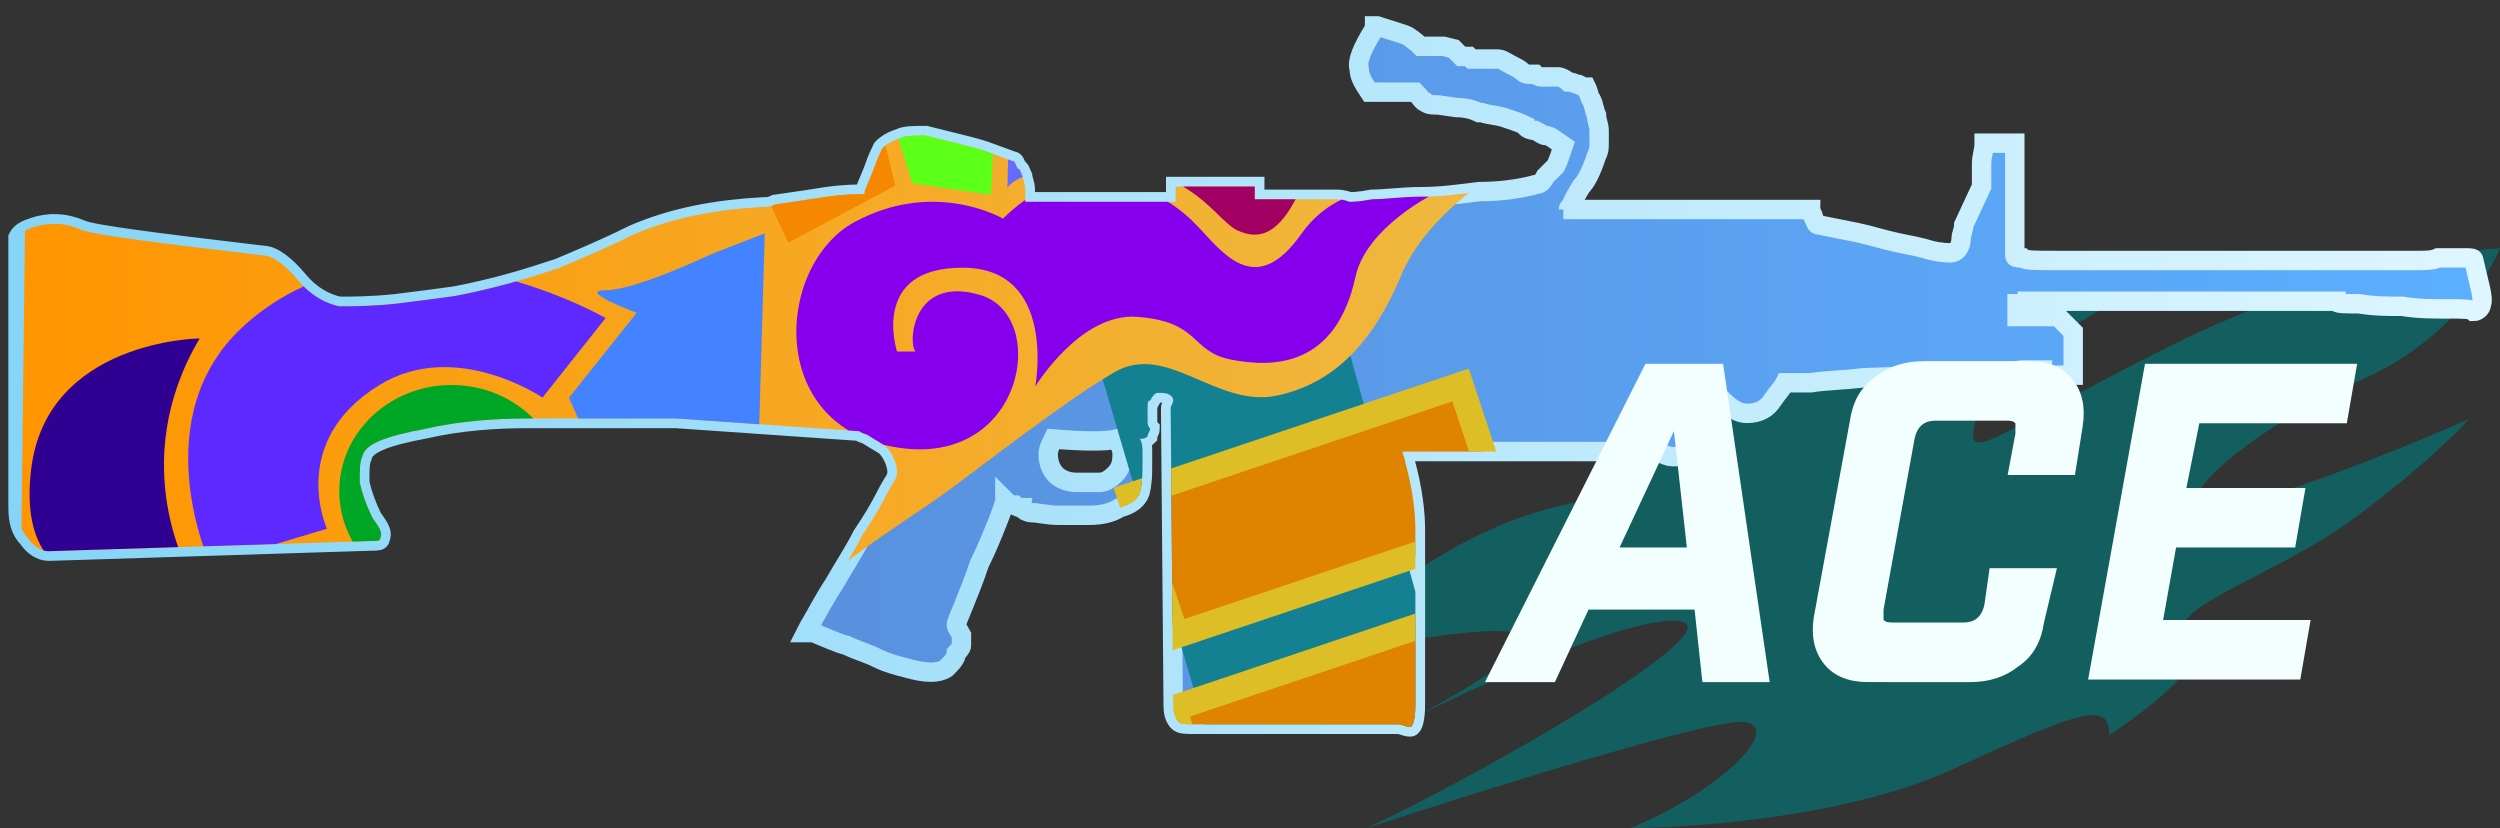 <?xml version="1.0" encoding="utf-8"?>
<!-- Generator: Adobe Illustrator 16.0.0, SVG Export Plug-In . SVG Version: 6.00 Build 0)  -->
<!DOCTYPE svg PUBLIC "-//W3C//DTD SVG 1.0//EN" "http://www.w3.org/TR/2001/REC-SVG-20010904/DTD/svg10.dtd">
<svg version="1.0" id="图层_1" xmlns="http://www.w3.org/2000/svg" xmlns:xlink="http://www.w3.org/1999/xlink" x="0px" y="0px"
	 width="96.6px" height="32px" viewBox="0 0 96.6 32" enable-background="new 0 0 96.6 32" xml:space="preserve">
<rect x="0" y="0" width="96.6" height="32" fill="#333333" stroke="none"/>
<path opacity="0.7" fill="#077272" enable-background="new    " d="M68.699,11.2c0,0-4.299,0.8-7.698,5.601
	c0,0,2.899,1.299,1.899,2.101s-5.399-0.398-12.999,7.199c0,0,3.1-1.397,7.298-1.699c4.201-0.301-1.1,2.5-2.299,3.199
	c0,0,7.799-3.897,10-3.601C67.1,24.3,57.1,30,52.8,32c0,0,13.101-4.3,14.601-4.1c1.5,0.198-0.801,2.6-4.399,4.1c0,0,7.5,0,12.5-2.3
	s6-2.602,6-1.3c0,0,4.397-2.802,3.101-3.802c-1.299-1,3.301-2.301,6.399-4.602c3.101-2.3,4.397-3.8,4.397-3.8
	s-7.498,3.301-9.799,3.399c-2.3,0.102,1.5-3.101,5.6-4.898c4.103-1.8,5.4-5.1,5.4-5.1s-5.601,0.2-12.8,3.8c-7.2,3.6-8,4.8-7.399,2.6
	c0.601-2.2,7.199-5.3,7.199-5.3s-9.199,0.2-13.4,3.5c-4.198,3.3-3-0.8-2.1-1.6C69.001,11.8,68.699,11.2,68.699,11.2z"/>
<linearGradient id="SVGID_1_" gradientUnits="userSpaceOnUse" x1="742.618" y1="576.743" x2="837.825" y2="576.743" gradientTransform="matrix(1 0 0 1 -741.92 -562.199)">
	<stop  offset="0" style="stop-color:#5782CE"/>
	<stop  offset="0.99" style="stop-color:#5CAEFF"/>
</linearGradient>
<linearGradient id="SVGID_2_" gradientUnits="userSpaceOnUse" x1="371.283" y1="-261.144" x2="467.24" y2="-261.144" gradientTransform="matrix(1 0 0 -1 -370.96 -246.6)">
	<stop  offset="0" style="stop-color:#86D4F7"/>
	<stop  offset="1" style="stop-color:#DEF6FF"/>
</linearGradient>
<path fill="url(#SVGID_1_)" stroke="url(#SVGID_2_)" stroke-width="0.75" stroke-miterlimit="10" d="M54.888,1.788h0.886
	l0.396,0.098c0.098,0.099,0.197,0.197,0.295,0.296c0.102,0,0.197,0,0.296,0l0.099,0.099c0.1,0,0.197,0,0.296,0s0.197,0,0.296,0
	c0.102,0,0.196,0,0.395,0s0.296,0.098,0.493,0.197s0.394,0.197,0.492,0.296c0.099,0.098,0.196,0.098,0.296,0.098
	c0.098,0,0.098,0,0.197,0c0.098,0.099,0.196,0.099,0.295,0.099h0.296c0,0,0.101,0,0.295,0c0.1,0,0.296,0.099,0.395,0.197
	c0.197,0,0.295,0.099,0.396,0.099l0.195,0.098h0.1c0.099,0.197,0.099,0.395,0.197,0.493c0.099,0.197,0.099,0.395,0.195,0.591
	c0,0.197,0.101,0.394,0.101,0.591c0,0.197,0,0.295,0,0.492c0,0.197,0,0.295-0.101,0.493c-0.195,0.591-0.394,0.985-0.591,1.183
	c-0.295,0.493-0.395,0.689-0.395,0.788c-0.099,0-0.099,0.099-0.099,0.099c-0.099,0-0.099,0-0.196,0h9.558
	c0,0.099,0.098,0.197,0.098,0.295c0.102,0.197,0.102,0.296,0.197,0.296c0.492,0.098,0.985,0.197,1.478,0.295
	c0.493,0.099,1.088,0.295,1.579,0.394c0.493,0.099,0.985,0.197,1.281,0.296c0.392,0.098,0.689,0.098,0.787,0.098
	c0.197,0,0.395-0.197,0.395-0.591c0-0.099,0.1-0.296,0.1-0.493l0.688-1.478c0,0,0-0.099,0-0.296c0-0.197,0-0.394,0-0.591
	c0-0.295,0.1-0.493,0.1-0.788h1.183v3.941v0.295v0.099c0,0.099,0.098,0.099,0.295,0.099c0.103,0.099,0.493,0.099,1.281,0.099
	c0.79,0,1.775,0,2.955,0c1.183,0,2.464,0,3.747,0c1.28,0,2.562,0,3.744,0c0.392,0,0.787,0,1.182,0c0.296,0,0.591,0,0.885,0
	c0.293,0,0.492,0,0.689,0c0.296,0,0.493,0,0.788,0c0.296,0,0.594,0,0.788-0.099c0.492,0,0.888,0,1.086,0s0.296,0,0.296,0.099
	c0.197,0.886,0.395,1.478,0.295,1.674c0,0.197-0.197,0.296-0.295,0.296c-0.1-0.099-0.396-0.099-0.985-0.099s-1.183,0-1.772-0.099
	c-0.595,0-1.086,0-1.676-0.099c-0.591,0-0.888,0-0.888-0.098H78.336c0,0.098-0.099,0.098-0.396,0.098v0.493h1.577l0.591,0.591v1.674
	h-0.788c-0.098,0-0.196-0.098-0.295-0.098c-0.102,0-0.102-0.099-0.102-0.099c-0.098,0-0.098,0-0.098,0c-0.1,0-0.197,0-0.296,0
	c-0.102,0-0.197,0-0.396,0s-0.392,0.099-0.589,0.099l-5.519,0.197c-0.787,0.099-1.479,0.099-2.067,0.196c-0.69,0-0.985,0-0.985,0
	c-0.099,0.197-0.296,0.395-0.493,0.688c-0.196,0.298-0.491,0.493-0.984,0.493c-0.396,0-0.788-0.296-1.28-0.885
	c-0.197,0-0.296,0-0.395-0.102c-0.297-0.099-0.395-0.099-0.492-0.099c0.101,0.396,0.101,0.69,0.101,0.888c0,0.196,0,0.393,0,0.688
	c0,0.296,0,0.593,0,0.789c0,0.1-0.101,0.297-0.197,0.393c-0.196,0-0.395,0-0.594,0c-0.193,0-0.392-0.1-0.591-0.195
	c-0.098,0-0.492,0-1.28,0s-1.676,0-2.759,0c-1.086,0-2.168,0-3.448,0c-0.888,0-1.675,0-2.364,0c0,0.102,0.099,0.297,0.099,0.395
	c0.298,1.084,0.395,1.971,0.395,2.658v6.701c0,0.592-0.099,0.885-0.196,0.885c-0.197,0-0.296-0.1-0.493-0.1h-7.783
	c-0.395,0-0.594,0-0.69-0.1c-0.099-0.096-0.196-0.291-0.196-0.586l-0.099-11.527c0-0.102,0.099-0.197,0.099-0.297
	c0-0.195-0.197-0.297-0.493-0.297H44.74c-0.102,0-0.197,0.102-0.299,0.297c-0.098,0-0.098,0.1-0.098,0.297c0,0.196,0,0.295,0,0.492
	c0,0.1,0,0.195,0.098,0.296c0,0.098-0.098,0.197-0.098,0.295c-0.098,0.098-0.197,0.098-0.295,0.098
	c0.098,0.197,0.098,0.297,0.098,0.492c0,0.102,0,0.297,0,0.492c0,0.395,0,0.691-0.098,1.088c-0.101,0.295-0.396,0.492-0.788,0.592
	c-0.294,0.193-0.688,0.291-1.18,0.291c-0.396,0-0.788,0-1.184,0c-0.395,0-0.788-0.098-0.984-0.098c-0.197,0-0.396-0.098-0.396-0.197
	c-0.098,0-0.193,0-0.295-0.098c-0.197,0-0.295-0.1-0.392-0.197c0,0.098-0.102,0.395-0.298,0.887s-0.395,0.986-0.688,1.576
	c-0.197,0.592-0.395,1.084-0.594,1.576s-0.295,0.689-0.295,0.789s0.098,0.195,0.196,0.393c0,0.197,0,0.297,0,0.396
	c0,0.098-0.101,0.197-0.196,0.295c0,0.197-0.197,0.395-0.396,0.592c-0.295,0.197-0.788,0.197-1.478,0
	c-0.393-0.1-0.786-0.197-1.181-0.395s-0.791-0.295-1.182-0.492c-0.395-0.1-0.788-0.295-1.281-0.492h-0.296l0.1-0.197
	c0.295-0.492,0.591-1.084,0.984-1.676c0.393-0.689,0.788-1.281,1.083-1.871c0.396-0.592,0.69-1.084,0.888-1.479
	c0.196-0.393,0.392-0.688,0.392-0.688c0.101-0.197,0.101-0.395,0-0.689c-0.098-0.295-0.295-0.594-0.493-0.688l-0.491-0.299
	c-0.098-0.098-0.295-0.098-0.392-0.197l-7.094-0.492h-5.717c-1.28,0-2.659,0.099-3.94,0.394c-1.579,0.295-2.365,0.592-2.463,1.084
	C13.9,17.848,13.9,18.143,13.9,18.637c0.102,0.49,0.299,0.984,0.493,1.379c0.296,0.395,0.396,0.592,0.296,0.789
	c0,0.098-0.101,0.098-0.298,0.098l-12.51,0.395c-0.296,0-0.592-0.197-0.789-0.492c-0.295-0.295-0.394-0.689-0.394-1.184V9.178
	c0.098-0.197,0.295-0.296,0.591-0.395c0.594-0.197,1.183-0.197,1.873,0.099c0.491,0.197,2.854,0.493,6.995,0.985
	c0.395,0,0.887,0.394,1.38,0.985c0.492,0.591,1.083,0.887,1.575,0.985c0.492,0,1.183,0,2.167-0.099
	c0.788-0.098,1.576-0.197,2.267-0.295c1.579-0.295,2.856-0.69,4.042-1.084c0.687-0.295,1.672-0.689,2.854-1.28
	c1.579-0.69,3.251-0.985,5.027-1.084c0.194,0,0.295,0,0.493-0.099c0.687-0.099,1.377-0.197,1.971-0.295
	c0.688-0.099,1.179-0.099,1.477-0.099V7.404c0.098-0.295,0.295-0.689,0.392-0.985c0.101-0.295,0.197-0.493,0.295-0.689
	c0.197-0.197,0.396-0.296,0.69-0.395c0.196-0.098,0.594-0.098,0.984-0.098c0.396,0.098,0.788,0.197,1.184,0.295
	c0.395,0.098,0.788,0.197,1.083,0.295l1.086,0.395c0.098,0,0.098,0.098,0.196,0.295c0.099,0,0.099,0.099,0.194,0.295
	c0,0.099,0.102,0.296,0.102,0.493v0.493h5.813V7.207h3.054V7.7c0.197,0,0.493,0,0.886,0c0.395,0,0.791,0,1.183,0
	c0.395,0,0.788,0,1.086,0c0.296,0,0.493,0.098,0.493,0.098c0.098,0,0.392,0,0.884-0.098c0.493,0,1.183-0.099,1.873-0.099
	c0.788,0,1.478-0.099,2.266-0.197c0.788,0,1.576-0.099,2.267-0.295c0.102,0,0.197-0.099,0.296-0.296
	c0.101-0.098,0.199-0.197,0.396-0.394c0.099-0.197,0.197-0.493,0.295-0.788c-0.295-0.197-0.491-0.394-0.688-0.394
	c-0.099,0-0.196-0.098-0.395-0.197c-0.196,0-0.395-0.099-0.395-0.197c-0.197-0.098-0.493-0.197-0.788-0.295
	c-0.296-0.099-0.591-0.099-0.888-0.197h-0.099c-0.196-0.098-0.492-0.197-0.888-0.197l-0.688-0.099c-0.197,0-0.396,0-0.492-0.099
	c-0.103,0-0.197-0.197-0.396-0.394l0,0h-0.788c-0.296,0-0.492,0-0.594,0c-0.099,0-0.194,0-0.392,0
	c-0.197-0.295-0.396-0.591-0.396-0.887c-0.099-0.296,0.1-0.789,0.592-1.577V1h0.099c0.591,0.197,0.984,0.296,1.183,0.394
	C54.691,1.591,54.788,1.69,54.888,1.788z M43.162,16.961c-0.393,0.102-1.28,0.102-2.463,0c-0.099,0.197-0.197,0.395-0.197,0.594
	c0,0.295,0.101,0.592,0.298,0.787c0.194,0.197,0.493,0.297,0.788,0.297h0.884c0.197,0,0.396-0.1,0.593-0.297
	c0.199-0.195,0.295-0.393,0.295-0.787C43.36,17.355,43.261,17.158,43.162,16.961z"/>
<g>
	<g>
		<defs>
			<path id="SVGID_3_" d="M54.888,1.788h0.886l0.396,0.098c0.098,0.099,0.197,0.197,0.295,0.296c0.102,0,0.197,0,0.296,0
				l0.099,0.099c0.1,0,0.197,0,0.296,0s0.197,0,0.296,0c0.102,0,0.196,0,0.395,0s0.296,0.098,0.493,0.197s0.394,0.197,0.492,0.296
				c0.099,0.098,0.196,0.098,0.296,0.098c0.098,0,0.098,0,0.197,0c0.098,0.099,0.196,0.099,0.295,0.099h0.296c0,0,0.101,0,0.295,0
				c0.1,0,0.296,0.099,0.395,0.197c0.197,0,0.295,0.099,0.396,0.099l0.195,0.098h0.1c0.099,0.197,0.099,0.395,0.197,0.493
				c0.099,0.197,0.099,0.395,0.195,0.591c0,0.197,0.101,0.394,0.101,0.591c0,0.197,0,0.295,0,0.492c0,0.197,0,0.295-0.101,0.493
				c-0.195,0.591-0.394,0.985-0.591,1.183c-0.295,0.493-0.395,0.689-0.395,0.788c-0.099,0-0.099,0.099-0.099,0.099
				c-0.099,0-0.099,0-0.196,0h9.558c0,0.099,0.098,0.197,0.098,0.295c0.102,0.197,0.102,0.296,0.197,0.296
				c0.492,0.098,0.985,0.197,1.478,0.295c0.493,0.099,1.088,0.295,1.579,0.394c0.493,0.099,0.985,0.197,1.281,0.296
				c0.392,0.098,0.689,0.098,0.787,0.098c0.197,0,0.395-0.197,0.395-0.591c0-0.099,0.1-0.296,0.1-0.493l0.688-1.478
				c0,0,0-0.099,0-0.296c0-0.197,0-0.394,0-0.591c0-0.295,0.1-0.493,0.1-0.788h1.183v3.941v0.295v0.099
				c0,0.099,0.098,0.099,0.295,0.099c0.103,0.099,0.493,0.099,1.281,0.099c0.79,0,1.775,0,2.955,0c1.183,0,2.464,0,3.747,0
				c1.28,0,2.562,0,3.744,0c0.392,0,0.787,0,1.182,0c0.296,0,0.591,0,0.885,0c0.293,0,0.492,0,0.689,0c0.296,0,0.493,0,0.788,0
				c0.296,0,0.594,0,0.788-0.099c0.492,0,0.888,0,1.086,0s0.296,0,0.296,0.099c0.197,0.886,0.395,1.478,0.295,1.674
				c0,0.197-0.197,0.296-0.295,0.296c-0.1-0.099-0.396-0.099-0.985-0.099s-1.183,0-1.772-0.099c-0.595,0-1.086,0-1.676-0.099
				c-0.591,0-0.888,0-0.888-0.098H78.336c0,0.098-0.099,0.098-0.396,0.098v0.493h1.577l0.591,0.591v1.674h-0.788
				c-0.098,0-0.196-0.098-0.295-0.098c-0.102,0-0.102-0.099-0.102-0.099c-0.098,0-0.098,0-0.098,0c-0.1,0-0.197,0-0.296,0
				c-0.102,0-0.197,0-0.396,0s-0.392,0.099-0.589,0.099l-5.519,0.197c-0.787,0.099-1.479,0.099-2.067,0.196c-0.69,0-0.985,0-0.985,0
				c-0.099,0.197-0.296,0.395-0.493,0.688c-0.196,0.298-0.491,0.493-0.984,0.493c-0.396,0-0.788-0.296-1.28-0.885
				c-0.197,0-0.296,0-0.395-0.102c-0.297-0.099-0.395-0.099-0.492-0.099c0.101,0.396,0.101,0.69,0.101,0.888
				c0,0.196,0,0.393,0,0.688c0,0.296,0,0.593,0,0.789c0,0.1-0.101,0.297-0.197,0.393c-0.196,0-0.395,0-0.594,0
				c-0.193,0-0.392-0.1-0.591-0.195c-0.098,0-0.492,0-1.28,0s-1.676,0-2.759,0c-1.086,0-2.168,0-3.448,0c-0.888,0-1.675,0-2.364,0
				c0,0.102,0.099,0.297,0.099,0.395c0.298,1.084,0.395,1.971,0.395,2.658v6.701c0,0.592-0.099,0.885-0.196,0.885
				c-0.197,0-0.296-0.1-0.493-0.1h-7.783c-0.395,0-0.594,0-0.69-0.1c-0.099-0.096-0.196-0.291-0.196-0.586l-0.099-11.527
				c0-0.102,0.099-0.197,0.099-0.297c0-0.195-0.197-0.297-0.493-0.297H44.74c-0.102,0-0.197,0.102-0.299,0.297
				c-0.098,0-0.098,0.1-0.098,0.297c0,0.196,0,0.295,0,0.492c0,0.1,0,0.195,0.098,0.296c0,0.098-0.098,0.197-0.098,0.295
				c-0.098,0.098-0.197,0.098-0.295,0.098c0.098,0.197,0.098,0.297,0.098,0.492c0,0.102,0,0.297,0,0.492
				c0,0.395,0,0.691-0.098,1.088c-0.101,0.295-0.396,0.492-0.788,0.592c-0.294,0.193-0.688,0.291-1.18,0.291
				c-0.396,0-0.788,0-1.184,0c-0.395,0-0.788-0.098-0.984-0.098c-0.197,0-0.396-0.098-0.396-0.197c-0.098,0-0.193,0-0.295-0.098
				c-0.197,0-0.295-0.1-0.392-0.197c0,0.098-0.102,0.395-0.298,0.887s-0.395,0.986-0.688,1.576
				c-0.197,0.592-0.395,1.084-0.594,1.576s-0.295,0.689-0.295,0.789s0.098,0.195,0.196,0.393c0,0.197,0,0.297,0,0.396
				c0,0.098-0.101,0.197-0.196,0.295c0,0.197-0.197,0.395-0.396,0.592c-0.295,0.197-0.788,0.197-1.478,0
				c-0.393-0.1-0.786-0.197-1.181-0.395s-0.791-0.295-1.182-0.492c-0.395-0.1-0.788-0.295-1.281-0.492h-0.296l0.1-0.197
				c0.295-0.492,0.591-1.084,0.984-1.676c0.393-0.689,0.788-1.281,1.083-1.871c0.396-0.592,0.69-1.084,0.888-1.479
				c0.196-0.393,0.392-0.688,0.392-0.688c0.101-0.197,0.101-0.395,0-0.689c-0.098-0.295-0.295-0.594-0.493-0.688l-0.491-0.299
				c-0.098-0.098-0.295-0.098-0.392-0.197l-7.094-0.492h-5.717c-1.28,0-2.659,0.099-3.94,0.394
				c-1.579,0.295-2.365,0.592-2.463,1.084C13.9,17.848,13.9,18.143,13.9,18.637c0.102,0.49,0.299,0.984,0.493,1.379
				c0.296,0.395,0.396,0.592,0.296,0.789c0,0.098-0.101,0.098-0.298,0.098l-12.51,0.395c-0.296,0-0.592-0.197-0.789-0.492
				c-0.295-0.295-0.394-0.689-0.394-1.184V9.178c0.098-0.197,0.295-0.296,0.591-0.395c0.594-0.197,1.183-0.197,1.873,0.099
				c0.491,0.197,2.854,0.493,6.995,0.985c0.395,0,0.887,0.394,1.38,0.985c0.492,0.591,1.083,0.887,1.575,0.985
				c0.492,0,1.183,0,2.167-0.099c0.788-0.098,1.576-0.197,2.267-0.295c1.579-0.295,2.856-0.69,4.042-1.084
				c0.687-0.295,1.672-0.689,2.854-1.28c1.579-0.69,3.251-0.985,5.027-1.084c0.194,0,0.295,0,0.493-0.099
				c0.687-0.099,1.377-0.197,1.971-0.295c0.688-0.099,1.179-0.099,1.477-0.099V7.404c0.098-0.295,0.295-0.689,0.392-0.985
				c0.101-0.295,0.197-0.493,0.295-0.689c0.197-0.197,0.396-0.296,0.69-0.395c0.196-0.098,0.594-0.098,0.984-0.098
				c0.396,0.098,0.788,0.197,1.184,0.295c0.395,0.098,0.788,0.197,1.083,0.295l1.086,0.395c0.098,0,0.098,0.098,0.196,0.295
				c0.099,0,0.099,0.099,0.194,0.295c0,0.099,0.102,0.296,0.102,0.493v0.493h5.813V7.207h3.054V7.7c0.197,0,0.493,0,0.886,0
				c0.395,0,0.791,0,1.183,0c0.395,0,0.788,0,1.086,0c0.296,0,0.493,0.098,0.493,0.098c0.098,0,0.392,0,0.884-0.098
				c0.493,0,1.183-0.099,1.873-0.099c0.788,0,1.478-0.099,2.266-0.197c0.788,0,1.576-0.099,2.267-0.295
				c0.102,0,0.197-0.099,0.296-0.296c0.101-0.098,0.199-0.197,0.396-0.394c0.099-0.197,0.197-0.493,0.295-0.788
				c-0.295-0.197-0.491-0.394-0.688-0.394c-0.099,0-0.196-0.098-0.395-0.197c-0.196,0-0.395-0.099-0.395-0.197
				c-0.197-0.098-0.493-0.197-0.788-0.295c-0.296-0.099-0.591-0.099-0.888-0.197h-0.099c-0.196-0.098-0.492-0.197-0.888-0.197
				l-0.688-0.099c-0.197,0-0.396,0-0.492-0.099c-0.103,0-0.197-0.197-0.396-0.394l0,0h-0.788c-0.296,0-0.492,0-0.594,0
				c-0.099,0-0.194,0-0.392,0c-0.197-0.295-0.396-0.591-0.396-0.887c-0.099-0.296,0.1-0.789,0.592-1.577V1h0.099
				c0.591,0.197,0.984,0.296,1.183,0.394C54.691,1.591,54.788,1.69,54.888,1.788z M43.162,16.961c-0.393,0.102-1.28,0.102-2.463,0
				c-0.099,0.197-0.197,0.395-0.197,0.594c0,0.295,0.101,0.592,0.298,0.787c0.194,0.197,0.493,0.297,0.788,0.297h0.884
				c0.197,0,0.396-0.1,0.593-0.297c0.199-0.195,0.295-0.393,0.295-0.787C43.36,17.355,43.261,17.158,43.162,16.961z"/>
		</defs>
		<clipPath id="SVGID_4_">
			<use xlink:href="#SVGID_3_"  overflow="visible"/>
		</clipPath>
		<g clip-path="url(#SVGID_4_)">
			<polygon fill="#148193" points="57.149,31.805 48.465,34.566 40.984,9.144 48.552,13.119 51.788,12.315 			"/>
			<polygon fill="#E08300" stroke="#DDBE26" stroke-miterlimit="10" points="43.66,19.164 56.437,14.875 58.224,20.264 
				45.446,24.553 			"/>
			<polygon fill="#E08300" stroke="#DDBE26" stroke-miterlimit="10" points="45.348,27.371 58.126,23.08 59.91,28.469 47.134,32.76 
							"/>
			
				<linearGradient id="SVGID_5_" gradientUnits="userSpaceOnUse" x1="742.698" y1="576.406" x2="799.905" y2="576.406" gradientTransform="matrix(1 0 0 1 -741.92 -562.199)">
				<stop  offset="5.581969e-004" style="stop-color:#FF9500"/>
				<stop  offset="1" style="stop-color:#EFB941"/>
			</linearGradient>
			<path fill="url(#SVGID_5_)" d="M0.971,8.426h18.887l6.679-0.48l0.506-4.622L38.141,1.23l6.169,0.437
				c0,0,11.973,2.324,13.676,4.933c0,0-2.824,1.603-3.843,4.04c-1.019,2.436-2.474,4.153-4.802,4.646
				c-2.332,0.49-4.257-2.094-6.29-0.899c-2.034,1.192-5.194,3.694-6.628,4.727c-1.434,1.031-5.078,3.252-6.303,5.018
				c-1.228,1.771-2.851,3.633-4.371,2.881s-3.54-2.047-3.54-2.047l-6.978,0.184l-6.735,0.131l-6.613,1.063l-1.104-1.564L0.971,8.426
				z"/>
			<path fill="#300093" d="M7.715,13.077c0,0-5.914,0.064-6.512,5.06c-0.774,6.439,6.166,4.1,6.166,4.1S4.829,17.951,7.715,13.077z"
				/>
			<path fill="#5D29FF" d="M8.112,21.781l4.522-1.35c0,0-1.54-3.373,2.031-5.556c2.937-1.799,6.297,0.488,6.297,0.488l2.439-3.074
				c0,0-8.253-4.76-13.9,0.229C5.493,16.059,8.112,21.781,8.112,21.781z"/>
			<path fill="#4383FF" d="M27.48,9.822c0,0-2.925,1.394-4.077,1.394c-1.15,0,1.199,0.872,1.199,0.872l-2.62,3.282l0.989,2.187
				l6.326,0.213l0.254-8.754L27.48,9.822z"/>
			<path fill="#8600EE" d="M38.756,8.448c0,0-2.625-1.549-5.733,0.13s-3.471,8.16,1.94,8.752c4.644,0.514,5.56-5.146,2.912-5.932
				c-2.648-0.784-2.797,1.901-2.498,2.186h-0.715c0,0-1.073-3.271,2.572-3.239c3.627,0.033,2.769,4.59,2.769,4.59
				s1.738-2.855,3.931-2.693c2.479,0.186,2.033,1.337,3.628,1.652c1.658,0.327,4.058,0.277,4.816-3.206
				c0.411-1.885,2.955-3.157,2.955-3.157s-3.212-1.096-5.061,1.521c-1.688,2.39-2.915,0.858-3.902-0.212
				c-1.452-1.57-3.125-2.061-5.75-1.587C39.767,7.408,38.756,8.448,38.756,8.448z"/>
			<ellipse fill="#00A625" cx="17.446" cy="18.978" rx="4.336" ry="4.102"/>
			<path fill="#A20063" d="M44.149,4.366c0,0,1.619-0.629,4.951,0.172c3.333,0.802,4.815,1.913,4.815,1.913S50.79,6.354,50.032,7.76
				c-0.764,1.406-1.486,1.472-2.212,1.146c-0.727-0.328-1.569-1.996-3.902-2.307c-2.104-0.279,0.12-1.685,0.12-1.685L44.149,4.366z"
				/>
			<path fill="#F58800" d="M28.481,5.143c0.053,0.017,1.97,4.237,1.97,4.237l4.143-2.208l-0.88-3.565L28.481,5.143z"/>
			<polygon fill="#5CFF16" points="34.178,3.607 35.25,7.079 38.289,7.532 38.513,3.117 			"/>
			<path fill="#646BFF" d="M43.66,3.329c0,0-1.364,2.667-1.382,3.164c0,0-2.541-0.182-3.351,0.745l0.105-4.318L43.66,3.329z"/>
		</g>
	</g>
</g>
<g>
	<path fill="#F3FFFE" d="M61.38,23.556l-1.3,2.801h-2.7l6.2-12.301h3l1.8,12.301H65.78l-0.301-2.801H61.38z M64.68,16.656
		l-2.1,4.499h2.6L64.68,16.656z"/>
	<path fill="#F3FFFE" d="M72.18,26.356c-0.699,0-1.3-0.201-1.699-0.701c-0.397-0.5-0.5-1.1-0.397-1.799l1.397-7.601
		c0.103-0.7,0.399-1.3,1-1.7c0.5-0.4,1.103-0.6,1.899-0.6h4c0.7,0,1.3,0.2,1.7,0.7c0.398,0.5,0.5,1.1,0.398,1.799l-0.302,1.901h-2.6
		l0.3-1.601c0-0.2,0-0.301,0-0.4c-0.102-0.1-0.2-0.1-0.398-0.1H74.78c-0.399,0-0.699,0.199-0.801,0.699l-1.199,6.601
		c0,0.2,0,0.301,0,0.4c0.101,0.1,0.199,0.1,0.399,0.1h2.699c0.399,0,0.7-0.199,0.801-0.699l0.199-1.4h2.601l-0.5,2.102
		c-0.101,0.7-0.397,1.301-1,1.7c-0.5,0.397-1.101,0.601-1.898,0.601L72.18,26.356L72.18,26.356z"/>
	<path fill="#F3FFFE" d="M91.08,14.056l-0.4,2.3h-5.699l-0.5,2.5h4.602l-0.398,2.299h-4.602l-0.5,2.801h5.699l-0.399,2.302h-8.198
		l2.198-12.2L91.08,14.056L91.08,14.056z"/>
</g>
</svg>
